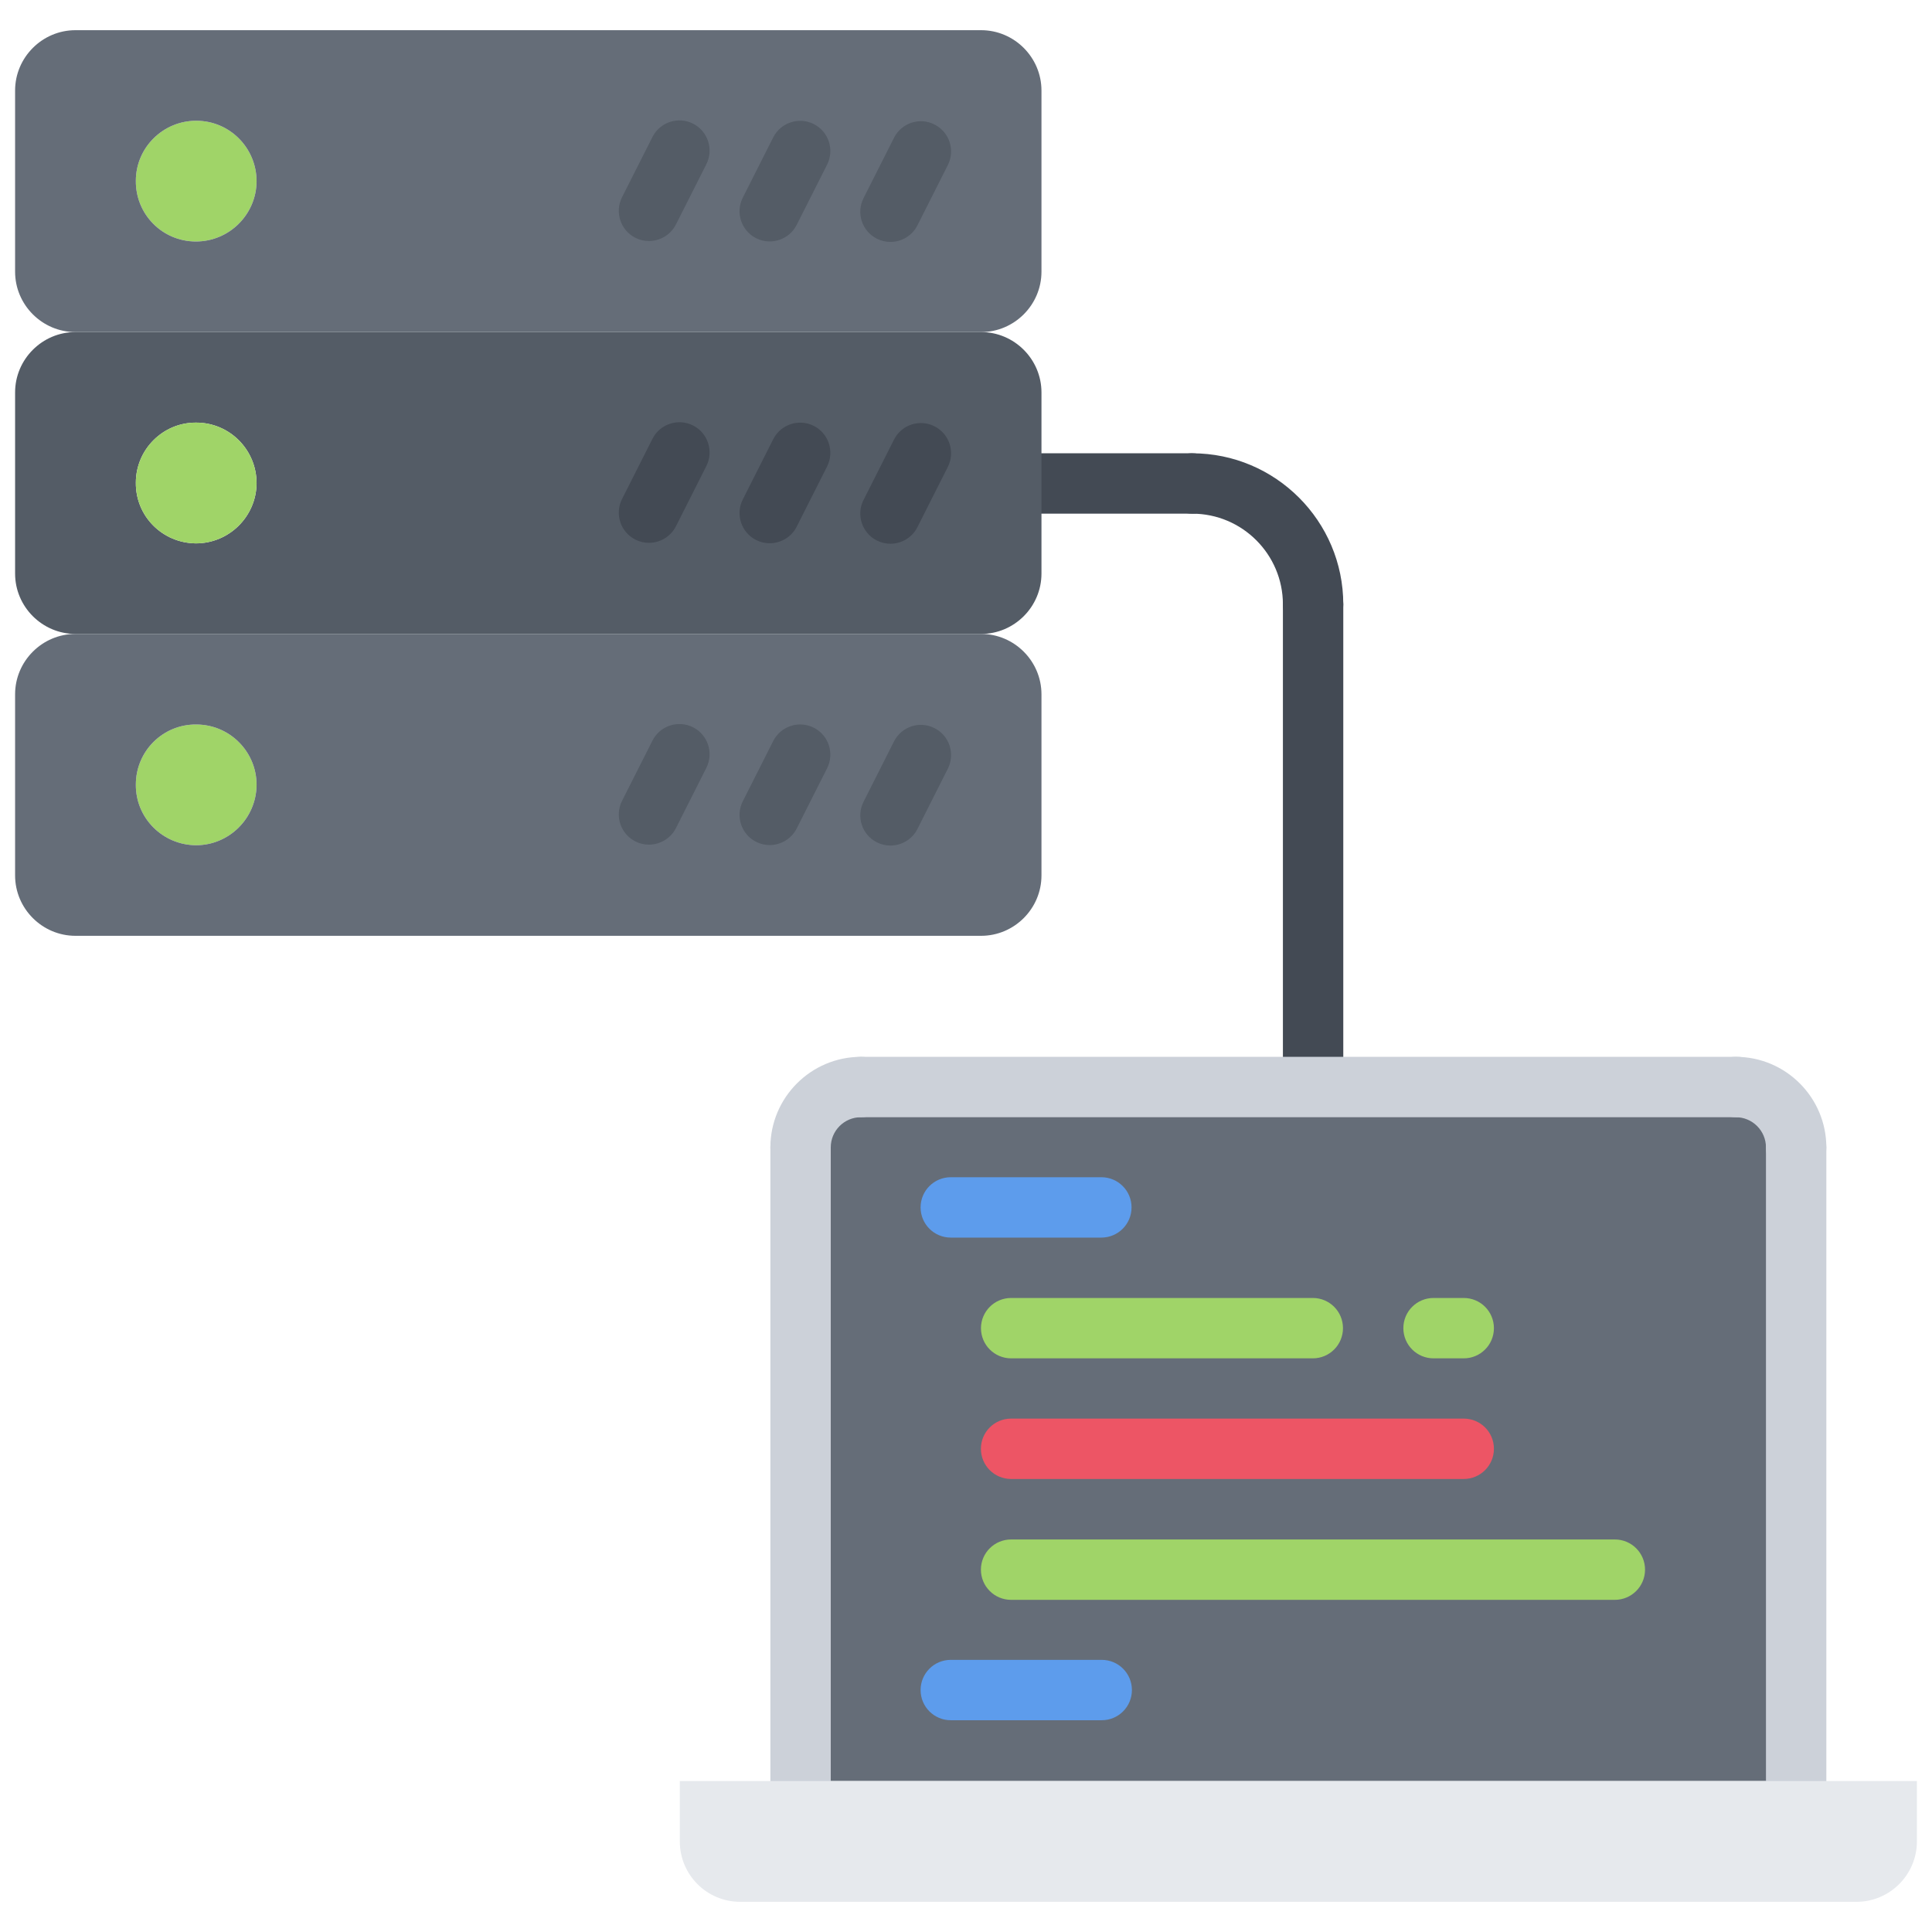 <svg 
id="icons" 
enable-background="new 0 0 64 64" 
height="512" viewBox="0 0 64 64" 
width="512" 
xmlns="http://www.w3.org/2000/svg">
<path d="m43.498 37.009c-.553 0-1-.447-1-1v-15.989c0-.553.447-1 1-1s1 .447 1 1v15.989c0 .553-.447 1-1 1z" 
fill="#434a54"/>
<path d="m39.494 17.016h-4.996c-.553 0-1-.447-1-1s.447-1 1-1h4.996c.553 0 1 .447 1 1s-.447 1-1 1z" 
fill="#434a54"/>
<path d="m43.498 21.02c-.553 0-1-.447-1-1 0-1.656-1.348-3.004-3.004-3.004-.553 0-1-.447-1-1s.447-1 1-1c2.758 0 5.004 2.245 5.004 5.004 0 .552-.447 1-1 1z" 
fill="#434a54"/>
<path d="m59.5 38.011v20.989h-32.98v-20.989c0-1.109.891-2 2-2h14.98 14 .039c1.08.02 1.961.9 1.961 2z" 
fill="#656d78"/>
<path d="m6.49 18c1.1 0 2-.89 2.01-1.99 0-1.11-.891-2.01-2-2.01-1.1-.01-2 .89-2 1.99-.01 1.11.879 2 1.99 2.01zm28.01-1.98v2.98c0 1.1-.9 2-2 2h-30c-1.1 0-2-.9-2-2v-6c0-1.1.9-2 2-2h30c1.1 0 2 .9 2 2z" 
fill="#545c66"/>
<path d="m8.5 6.01c-.01 1.1-.91 1.99-2.01 1.99-1.111 0-2-.9-1.99-2.01 0-1.1.9-1.99 2-1.99 1.109 0 2 .9 2 2.01z" 
fill="#a0d468"/>
<path d="m32.5 11h-30c-1.1 0-2-.9-2-2v-6c0-1.1.9-2 2-2h30c1.1 0 2 .9 2 2v6c0 1.1-.9 2-2 2zm-26.01-3c1.1 0 2-.89 2.01-1.99 0-1.11-.891-2.01-2-2.01-1.1 0-2 .89-2 1.99-.01 1.11.879 2.01 1.99 2.01z" fill="#656d78"/><path d="m8.5 16.01c-.01 1.1-.91 1.99-2.01 1.99-1.111-.01-2-.9-1.99-2.01 0-1.101.9-2 2-1.99 1.109 0 2 .9 2 2.01z" fill="#a0d468"/><path d="m8.5 26c-.01 1.11-.91 2-2.01 2-1.111-.01-2-.91-1.99-2.01 0-1.11.9-2 2-1.99 1.109 0 2 .9 2 2z" fill="#a0d468"/><path d="m6.49 28c1.1 0 2-.89 2.01-2 0-1.1-.891-2-2-2-1.1-.01-2 .88-2 1.99-.01 1.1.879 2 1.99 2.01zm-3.99-7h30c1.1 0 2 .9 2 2v6c0 1.1-.9 2-2 2h-30c-1.1 0-2-.9-2-2v-6c0-1.1.9-2 2-2z" fill="#656d78"/><path d="m21.496 7.984c-.15 0-.305-.034-.449-.107-.492-.249-.691-.851-.441-1.344l1.008-1.996c.248-.491.852-.69 1.344-.441s.689.851.441 1.344l-1.008 1.996c-.176.347-.53.548-.895.548z" fill="#545c66"/><path d="m25.496 7.998c-.15 0-.305-.034-.449-.107-.492-.249-.691-.851-.441-1.344l1.008-1.996c.248-.491.85-.69 1.344-.441.492.249.689.851.441 1.344l-1.008 1.996c-.176.347-.53.548-.895.548z" fill="#545c66"/><path d="m29.496 8.014c-.15 0-.305-.034-.449-.107-.492-.248-.691-.85-.441-1.343l1.008-1.998c.248-.493.848-.694 1.342-.442.494.248.691.85.443 1.343l-1.008 1.998c-.176.348-.528.549-.895.549z" fill="#545c66"/><path d="m21.496 17.982c-.15 0-.305-.034-.449-.107-.492-.249-.691-.851-.441-1.344l1.008-1.996c.248-.491.852-.689 1.344-.441.492.249.689.851.441 1.344l-1.008 1.996c-.176.347-.53.548-.895.548z" fill="#434a54"/><path d="m25.496 17.996c-.15 0-.305-.034-.449-.107-.492-.249-.691-.851-.441-1.344l1.008-1.996c.248-.491.85-.69 1.344-.441.492.249.689.851.441 1.344l-1.008 1.996c-.176.347-.53.548-.895.548z" fill="#434a54"/><path d="m29.496 18.012c-.15 0-.305-.034-.449-.107-.492-.248-.691-.85-.441-1.343l1.008-1.998c.248-.493.848-.693 1.342-.442.494.248.691.85.443 1.343l-1.008 1.998c-.176.348-.528.549-.895.549z" fill="#434a54"/>
<path d="m21.496 27.98c-.15 0-.305-.034-.449-.107-.492-.249-.691-.851-.441-1.344l1.008-1.996c.248-.492.852-.69 1.344-.441s.689.851.441 1.344l-1.008 1.996c-.176.347-.53.548-.895.548z" fill="#545c66"/><path d="m25.496 27.994c-.15 0-.305-.034-.449-.107-.492-.249-.691-.851-.441-1.344l1.008-1.996c.248-.491.85-.691 1.344-.441.492.249.689.851.441 1.344l-1.008 1.996c-.176.347-.53.548-.895.548z" fill="#545c66"/><path d="m29.496 28.01c-.15 0-.305-.034-.449-.107-.492-.248-.691-.85-.441-1.343l1.008-1.998c.248-.493.848-.693 1.342-.442.494.248.691.85.443 1.343l-1.008 1.998c-.176.348-.528.549-.895.549z" fill="#545c66"/><g fill="#ccd1d9"><path d="m26.52 39.009c-.553 0-1-.447-1-1 0-1.654 1.346-3 3-3 .553 0 1 .447 1 1s-.447 1-1 1-1 .448-1 1c0 .553-.448 1-1 1z"/><path d="m26.52 59.996c-.553 0-1-.447-1-1v-20.987c0-.553.447-1 1-1s1 .447 1 1v20.987c0 .553-.448 1-1 1z"/><path d="m59.5 39.009c-.553 0-1-.447-1-1 0-.552-.449-1-1-1-.553 0-1-.447-1-1s.447-1 1-1c1.654 0 3 1.346 3 3 0 .553-.447 1-1 1z"/><path d="m59.5 59.996c-.553 0-1-.447-1-1v-20.987c0-.553.447-1 1-1s1 .447 1 1v20.987c0 .553-.447 1-1 1z"/><path d="m57.541 37.009h-29.021c-.553 0-1-.447-1-1s.447-1 1-1h29.021c.553 0 1 .447 1 1s-.447 1-1 1z"/></g>
<path d="m36.484 40.997h-4.988c-.553 0-1-.447-1-1s.447-1 1-1h4.988c.553 0 1 .447 1 1s-.447 1-1 1z" fill="#5d9cec"/>
<path d="m43.488 44.997h-9.992c-.553 0-1-.447-1-1s.447-1 1-1h9.992c.553 0 1 .447 1 1s-.447 1-1 1z" fill="#a0d468"/>
<path d="m48.488 44.997h-1c-.553 0-1-.447-1-1s.447-1 1-1h1c.553 0 1 .447 1 1s-.447 1-1 1z" fill="#a0d468"/>
<path d="m36.496 56.985h-5c-.553 0-1-.447-1-1s.447-1 1-1h5c.553 0 1 .447 1 1s-.447 1-1 1z" 
fill="#5d9cec"/>
<path d="m48.488 48.993h-14.994c-.553 0-1-.447-1-1s.447-1 1-1h14.994c.553 0 1 .447 1 1s-.447 1-1 1z" 
fill="#ed5565"/>
<path d="m53.494 52.997h-20c-.553 0-1-.447-1-1s.447-1 1-1h20c.553 0 1 .447 1 1s-.447 1-1 1z" 
fill="#a0d468"/>
<path d="m22.52 59h3 34.98 3v2c0 1.1-.898 2-2 2h-36.98c-1.111 0-2-.9-2-2z" 
fill="#e6e9ed"/>
</svg>